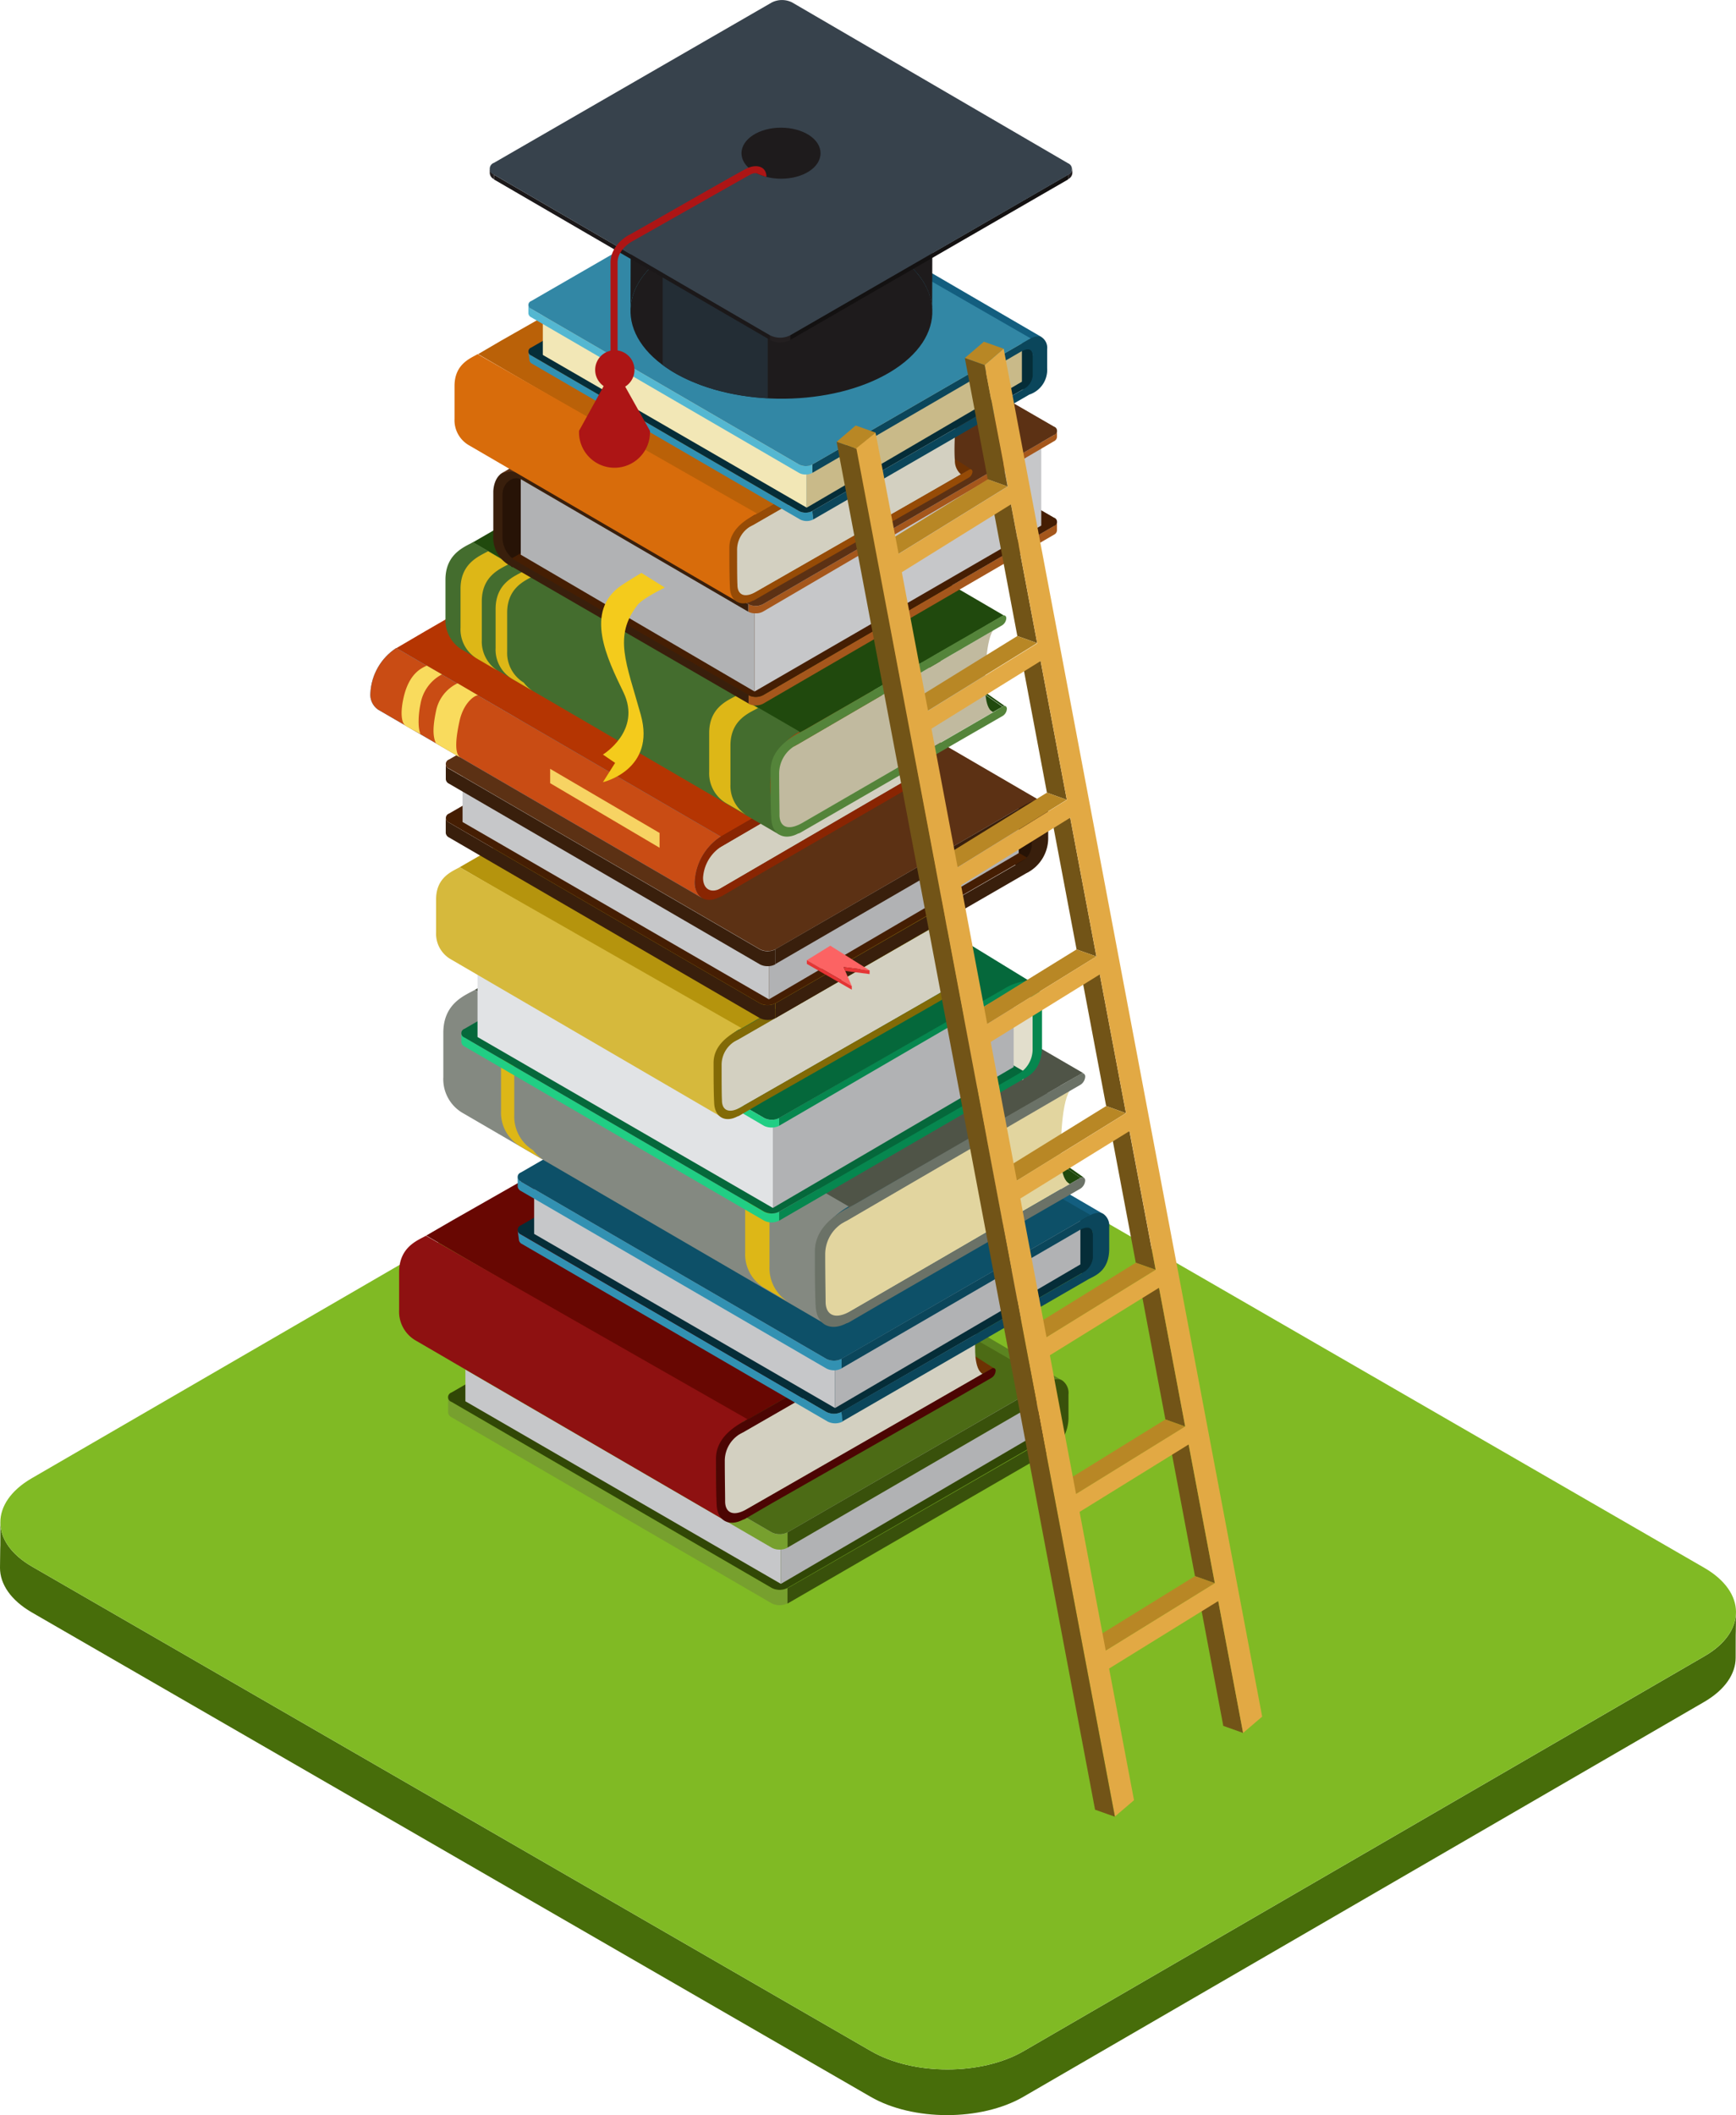 <svg xmlns="http://www.w3.org/2000/svg" height="100%" width="100%" xmlns:xlink="http://www.w3.org/1999/xlink" viewBox="0 0 300.43 365.94">
  <defs>
    <style>
      .cls-1 {
        fill: none;
      }

      .cls-2 {
        fill: #476d0a;
      }

      .cls-3 {
        fill: #80ba24;
      }

      .cls-4 {
        fill: #271306;
      }

      .cls-5 {
        fill: #5b8420;
      }

      .cls-6 {
        fill: #77a02e;
      }

      .cls-7 {
        fill: #314706;
      }

      .cls-8 {
        isolation: isolate;
      }

      .cls-9 {
        fill: #b1b2b4;
      }

      .cls-10 {
        fill: #c6c7c9;
      }

      .cls-11 {
        fill: #7b7c7d;
      }

      .cls-12 {
        fill: #39510b;
      }

      .cls-13 {
        fill: #4c6b15;
      }

      .cls-14 {
        fill: #6d3203;
      }

      .cls-15 {
        clip-path: url(#clip-path);
      }

      .cls-16 {
        fill: #d0d4d7;
      }

      .cls-17 {
        clip-path: url(#clip-path-2);
      }

      .cls-18 {
        fill: #686a6c;
      }

      .cls-19 {
        fill: #b3b6b9;
      }

      .cls-20 {
        fill: #a1a4a6;
      }

      .cls-21 {
        fill: #d3d0c1;
      }

      .cls-22 {
        clip-path: url(#clip-path-3);
      }

      .cls-23 {
        fill: #680702;
      }

      .cls-24 {
        fill: #8e1111;
      }

      .cls-25 {
        fill: #4c0503;
      }

      .cls-26 {
        fill: #052d38;
      }

      .cls-27 {
        fill: #135e7f;
      }

      .cls-28 {
        fill: #3291b2;
      }

      .cls-29 {
        fill: #0b465b;
      }

      .cls-30 {
        fill: #0d5068;
      }

      .cls-31 {
        clip-path: url(#clip-path-4);
      }

      .cls-32 {
        fill: #20490d;
      }

      .cls-33 {
        clip-path: url(#clip-path-5);
      }

      .cls-34 {
        clip-path: url(#clip-path-6);
      }

      .cls-35 {
        fill: #e2d59f;
      }

      .cls-36 {
        clip-path: url(#clip-path-7);
      }

      .cls-37 {
        fill: #4f5447;
      }

      .cls-38 {
        fill: #848981;
      }

      .cls-39 {
        fill: #6b7267;
      }

      .cls-40 {
        fill: #ddb717;
      }

      .cls-41 {
        fill: #e2decc;
      }

      .cls-42 {
        fill: #21ce84;
      }

      .cls-43 {
        fill: #05683b;
      }

      .cls-44 {
        fill: #e1e3e5;
      }

      .cls-45 {
        fill: #06874f;
      }

      .cls-46 {
        fill: #826a06;
      }

      .cls-47 {
        clip-path: url(#clip-path-8);
      }

      .cls-48 {
        clip-path: url(#clip-path-9);
      }

      .cls-49 {
        clip-path: url(#clip-path-10);
      }

      .cls-50 {
        fill: #b5940d;
      }

      .cls-51 {
        fill: #d6b93c;
      }

      .cls-52 {
        fill: #5c3114;
      }

      .cls-53 {
        fill: #391f0c;
      }

      .cls-54 {
        fill: #451e03;
      }

      .cls-55 {
        fill: #fc6363;
      }

      .cls-56 {
        fill: #e53535;
      }

      .cls-57 {
        clip-path: url(#clip-path-11);
      }

      .cls-58 {
        fill: #661a02;
      }

      .cls-59 {
        clip-path: url(#clip-path-12);
      }

      .cls-60 {
        clip-path: url(#clip-path-13);
      }

      .cls-61 {
        clip-path: url(#clip-path-14);
      }

      .cls-62 {
        clip-path: url(#clip-path-15);
      }

      .cls-63 {
        fill: #b53502;
      }

      .cls-64 {
        clip-path: url(#clip-path-16);
      }

      .cls-65 {
        fill: #3598db;
      }

      .cls-66 {
        fill: #c94c14;
      }

      .cls-67 {
        fill: #892502;
      }

      .cls-68 {
        fill: #f9db5d;
      }

      .cls-69 {
        fill: #f7d363;
      }

      .cls-70 {
        clip-path: url(#clip-path-18);
      }

      .cls-71 {
        clip-path: url(#clip-path-19);
      }

      .cls-72 {
        clip-path: url(#clip-path-20);
      }

      .cls-73 {
        fill: #c1ba9f;
      }

      .cls-74 {
        clip-path: url(#clip-path-21);
      }

      .cls-75 {
        fill: #446d2e;
      }

      .cls-76 {
        fill: #54843a;
      }

      .cls-77 {
        fill: #a5571c;
      }

      .cls-78 {
        fill: #f4cb1c;
      }

      .cls-79 {
        clip-path: url(#clip-path-22);
      }

      .cls-80 {
        clip-path: url(#clip-path-23);
      }

      .cls-81 {
        clip-path: url(#clip-path-24);
      }

      .cls-82 {
        fill: #ba6108;
      }

      .cls-83 {
        fill: #d86c0b;
      }

      .cls-84 {
        fill: #964b06;
      }

      .cls-85 {
        fill: #c9ba89;
      }

      .cls-86 {
        fill: #f2e7b6;
      }

      .cls-87 {
        fill: #54b7d1;
      }

      .cls-88 {
        fill: #3287a5;
      }

      .cls-89 {
        fill: #1e1b1c;
      }

      .cls-90 {
        clip-path: url(#clip-path-25);
      }

      .cls-91 {
        clip-path: url(#clip-path-26);
      }

      .cls-92 {
        fill: #232d35;
      }

      .cls-93 {
        clip-path: url(#clip-path-27);
      }

      .cls-94 {
        fill: #231f20;
      }

      .cls-95 {
        clip-path: url(#clip-path-28);
      }

      .cls-96 {
        fill: #1b1819;
      }

      .cls-97 {
        fill: #131111;
      }

      .cls-98 {
        clip-path: url(#clip-path-29);
      }

      .cls-99 {
        fill: #37424c;
      }

      .cls-100 {
        fill: #ad1515;
      }

      .cls-101 {
        fill: #725417;
      }

      .cls-102 {
        fill: #b88725;
      }

      .cls-103 {
        fill: #e2a944;
      }
    </style>
    <clipPath id="clip-path">
      <path class="cls-1" d="M163.35,241.58,99.58,207.52h0l63.77,34.06Z"/>
    </clipPath>
    <clipPath id="clip-path-2">
      <path class="cls-1" d="M105.4,197.16a2.17,2.17,0,0,1,2.19-.21l58.16,30.54a2.17,2.17,0,0,0-2.18.21C147,218.08,122,206.79,105.4,197.16Z"/>
    </clipPath>
    <clipPath id="clip-path-3">
      <path class="cls-1" d="M105.23,197.26l58.16,30.55h0l-58.16-30.54h0c18.34,10.66,39.63,19.78,58,30.44C144.86,217,123.57,207.92,105.23,197.26Z"/>
    </clipPath>
    <clipPath id="clip-path-4">
      <path class="cls-1" d="M122.78,158.26l64.78,45.47a.57.57,0,0,0-.57.06l-64.78-45.48A.55.55,0,0,1,122.78,158.26Z"/>
    </clipPath>
    <clipPath id="clip-path-5">
      <path class="cls-1" d="M177.25,209.41l-64.78-45.47h0l64.78,45.47Z"/>
    </clipPath>
    <clipPath id="clip-path-6">
      <path class="cls-1" d="M112.72,155.48a2.57,2.57,0,0,1,2.57-.25l64.78,37.65a2.55,2.55,0,0,0-2.57.25Z"/>
    </clipPath>
    <clipPath id="clip-path-7">
      <path class="cls-1" d="M112.52,155.6l64.78,37.65h0l-64.78-37.65h0l64.56,37.52Z"/>
    </clipPath>
    <clipPath id="clip-path-8">
      <path class="cls-1" d="M158.08,174.44l-55.9-29.85h0l55.9,29.86Z"/>
    </clipPath>
    <clipPath id="clip-path-9">
      <path class="cls-1" d="M107.29,135.51a1.9,1.9,0,0,1,1.91-.19l51,26.77a1.92,1.92,0,0,0-1.92.19C143.75,153.84,121.8,143.94,107.29,135.51Z"/>
    </clipPath>
    <clipPath id="clip-path-10">
      <path class="cls-1" d="M107.13,135.6l51,26.77h0l-51-26.78h0c16.08,9.34,34.75,17.33,50.83,26.68C141.88,152.93,123.21,144.94,107.13,135.6Z"/>
    </clipPath>
    <clipPath id="clip-path-11">
      <path class="cls-1" d="M104,100.69l56.15,32.63a.49.49,0,0,0-.49.05l-56.16-32.63A.47.47,0,0,1,104,100.69Z"/>
    </clipPath>
    <clipPath id="clip-path-12">
      <path class="cls-1" d="M151.24,138.24,95.09,105.61h0l56.15,32.62A0,0,0,0,0,151.24,138.24Z"/>
    </clipPath>
    <clipPath id="clip-path-13">
      <path class="cls-1" d="M95.31,98.28a2.17,2.17,0,0,1,2.22-.21l56.16,32.63a2.22,2.22,0,0,0-2.23.21Z"/>
    </clipPath>
    <clipPath id="clip-path-14">
      <path class="cls-1" d="M154.26,127.69,98.11,95.06a1.92,1.92,0,0,1,.35-.23l56.15,32.63A3.5,3.5,0,0,0,154.26,127.69Z"/>
    </clipPath>
    <clipPath id="clip-path-15">
      <path class="cls-1" d="M95.13,98.39,151.28,131h0L95.12,98.39h0l56,32.52Z"/>
    </clipPath>
    <clipPath id="clip-path-16">
      <path class="cls-1" d="M121.55,155.39,65.4,122.76a3.13,3.13,0,0,1-1.3-2.87,9.9,9.9,0,0,1,4.48-7.78l56.16,32.64a9.89,9.89,0,0,0-4.49,7.77A3.11,3.11,0,0,0,121.55,155.39Z"/>
    </clipPath>
    <clipPath id="clip-path-18">
      <path class="cls-1" d="M117.33,82.47,174,122.23a.48.48,0,0,0-.5,0L116.83,82.52A.51.51,0,0,1,117.33,82.47Z"/>
    </clipPath>
    <clipPath id="clip-path-19">
      <path class="cls-1" d="M165,127.19,108.32,87.44h0l56.63,39.75Z"/>
    </clipPath>
    <clipPath id="clip-path-20">
      <path class="cls-1" d="M108.54,80a2.21,2.21,0,0,1,2.24-.21l56.64,32.91a2.23,2.23,0,0,0-2.25.22Z"/>
    </clipPath>
    <clipPath id="clip-path-21">
      <path class="cls-1" d="M108.36,80.15,165,113.06h0L108.35,80.16h0L164.8,113Z"/>
    </clipPath>
    <clipPath id="clip-path-22">
      <path class="cls-1" d="M160.49,85.43,105.11,55.85h0l55.38,29.57Z"/>
    </clipPath>
    <clipPath id="clip-path-23">
      <path class="cls-1" d="M110.17,46.85a1.91,1.91,0,0,1,1.9-.18l50.51,26.52a1.89,1.89,0,0,0-1.9.19C146.3,65,124.55,55.21,110.17,46.85Z"/>
    </clipPath>
    <clipPath id="clip-path-24">
      <path class="cls-1" d="M110,46.94l50.5,26.53h0L110,47h0c15.92,9.26,34.42,17.18,50.35,26.43C144.44,64.12,125.94,56.2,110,46.94Z"/>
    </clipPath>
    <clipPath id="clip-path-25">
      <path class="cls-1" d="M109.11,53.78c0-3.76,2.43-7.52,7.28-10.43L116.45,21c-4.85,2.92-7.26,6.67-7.27,10.43C109.16,38.15,109.14,47.08,109.11,53.78Z"/>
    </clipPath>
    <clipPath id="clip-path-26">
      <path class="cls-1" d="M161.41,31.61c0-4-2.68-8-8-11C143,14.85,126.43,15,116.45,21l-.06,22.33c10-6,26.52-6.18,36.92-.38,5.36,3,8.05,7,8,11Z"/>
    </clipPath>
    <clipPath id="clip-path-27">
      <path class="cls-1" d="M84.76,29.2V30a1.25,1.25,0,0,0,.73,1v-.82A1.26,1.26,0,0,1,84.76,29.2Z"/>
    </clipPath>
    <clipPath id="clip-path-28">
      <path class="cls-1" d="M185.58,30v-.83a1.26,1.26,0,0,1-.74,1v.83A1.27,1.27,0,0,0,185.58,30Z"/>
    </clipPath>
    <clipPath id="clip-path-29">
      <path class="cls-1" d="M133.24,58v.83a3.92,3.92,0,0,0,3.53,0V58A3.86,3.86,0,0,1,133.24,58Z"/>
    </clipPath>
  </defs>
  <g id="Ebene_2" data-name="Ebene 2">
    <g id="stage5Graduate">
        <g id="stage5GraduationFloor">
          <path class="cls-2" d="M295,286.53,177.15,354.87c-7.28,4.23-19.1,4.23-26.41,0L5.58,271.06c-3.69-2.12-5.53-4.91-5.52-7.7,0,7.25,0,.65-.06,7.9,0,2.79,1.84,5.58,5.51,7.71l145.17,83.81c7.31,4.22,19.13,4.22,26.41,0l117.84-68.33c3.62-2.11,5.43-4.86,5.44-7.61,0-7.25,0-.65.06-7.9C300.42,281.68,298.61,284.44,295,286.53Z"/>
          <path class="cls-3" d="M294.92,271.24c7.32,4.22,7.35,11.06.07,15.29L177.15,354.87c-7.28,4.23-19.1,4.23-26.41,0L5.58,271.06c-7.32-4.21-7.37-11.07-.09-15.3l117.84-68.34c7.28-4.22,19.12-4.22,26.43,0Z"/>
        </g>
        <g id="book12" class="graduationItems">
          <polygon class="cls-4" points="123 205.47 123 217.67 181.33 251.39 182.46 244.88 181.33 239.19 123 205.47"/>
          <path class="cls-5" d="M123,205.39l58.31,33.92,1.8-.5a2.13,2.13,0,0,1,.74.05L125.93,205.1a2.47,2.47,0,0,0-2.34-.07Z"/>
          <path class="cls-6" d="M78.11,242.54l55.42,32.19a2.78,2.78,0,0,0,1.37.33,2.86,2.86,0,0,0,1.39-.33h0v2.66a3.05,3.05,0,0,1-2.76,0l-55.41-32.2a1,1,0,0,1-.57-.8v-2.65A1,1,0,0,0,78.11,242.54Z"/>
          <path class="cls-7" d="M78.12,240.93a.85.85,0,0,0,0,1.61l55.42,32.19a3,3,0,0,0,2.76,0l44.89-25.91L123,215Z"/>
          <g class="cls-8">
            <polygon class="cls-9" points="135.14 264.75 135.14 274.03 179.66 247.98 179.66 238.7 135.14 264.75"/>
            <polygon class="cls-10" points="80.54 234.1 80.54 242.44 135.14 274.03 135.14 264.75 80.54 234.1"/>
            <polygon class="cls-11" points="135.59 264.31 178.37 239.09 134.35 213.93 90.28 239.23 135.59 264.31"/>
          </g>
          <path class="cls-12" d="M183.85,238.85c-1.13-.69-2.73.36-2.76.38l-44.81,25.88v2.65l43.22-25.09c.28-.16,2.43-1.35,2.43,1v3.21a3.54,3.54,0,0,1-1.52,2.48l-44.13,25.42v2.66L181,251.56a7,7,0,0,0,3.91-6.42v-3.86A2.66,2.66,0,0,0,183.85,238.85Z"/>
          <path class="cls-6" d="M78.11,232.9l55.42,32.21h0v0a3.05,3.05,0,0,0,2.76,0v2.66a2.82,2.82,0,0,1-1.38.33,2.74,2.74,0,0,1-1.36-.33h0l-55.41-32.2a1,1,0,0,1-.57-.8v-2.65A1,1,0,0,0,78.11,232.9Z"/>
          <path class="cls-13" d="M78.12,231.3c-.77.45-.77,1.17,0,1.6l55.41,32.21a3.05,3.05,0,0,0,2.76,0L181.46,239,123,205.39Z"/>
        </g>
        <g id="book11" class="graduationItems">
          <g class="cls-8">
            <path class="cls-14" d="M114,199.53a.47.47,0,0,0-.49,0l-1.6.93L170,237.71l1.61-.92a.49.49,0,0,1,.49,0Z"/>
            <g class="cls-8">
              <g class="cls-15">
                <g class="cls-8">
                  <path class="cls-16" d="M163.35,241.58,99.58,207.52h0l63.77,34.06Z"/>
                </g>
              </g>
            </g>
            <g class="cls-8">
              <g class="cls-17">
                <g class="cls-8">
                  <path class="cls-16" d="M163.57,227.7,105.4,197.16a2.17,2.17,0,0,1,2.19-.21l58.16,30.54a2.17,2.17,0,0,0-2.18.21Z"/>
                </g>
              </g>
            </g>
            <path class="cls-18" d="M163.59,241.45h0l-.23.12h0Z"/>
            <polygon class="cls-18" points="163.57 241.46 163.35 241.58 163.34 241.58 163.57 241.46"/>
            <polygon class="cls-19" points="163.56 227.7 105.4 197.16 114.84 191.88 170.05 223.96 163.56 227.7"/>
            <path class="cls-20" d="M169.11,222.92l-2.5,1.44-.29.17a3.26,3.26,0,0,1,.34-.22l2.1-1.22A3.7,3.7,0,0,1,169.11,222.92Z"/>
            <path class="cls-21" d="M168.82,234.89c-.19-1.86-.07-9,1.23-10.93l-6.48,3.74c-.07,0-35.46,20.36-35.52,20.38-6,1.45-2.91,10-2.9,11.88s1.26,2.65,2.85,1.88c.08,0,35.5-20.35,35.59-20.39l6.45-3.74C169.29,237.23,169,236.24,168.82,234.89Z"/>
            <g class="cls-8">
              <g class="cls-22">
                <g class="cls-8">
                  <polygon class="cls-16" points="163.38 227.81 105.22 197.27 105.23 197.26 163.39 227.81 163.38 227.81 163.38 227.81"/>
                </g>
              </g>
            </g>
            <path class="cls-18" d="M163.38,227.81h0l.18-.11Z"/>
            <polygon class="cls-19" points="163.39 227.81 105.23 197.26 105.4 197.16 163.56 227.7 163.39 227.81"/>
            <path class="cls-23" d="M118.53,190.26a4.53,4.53,0,0,0-4,.25L78.42,211.07l-4.66,2.7L129,245.85l4.66-2.7,33.14-18.79-.08,0,2.42-1.4,2.51-1.45a.5.5,0,0,1,.49-.05Z"/>
            <g class="cls-8">
              <path class="cls-24" d="M125.6,263.14,72.07,232a5.77,5.77,0,0,1-3-5.33c0-4.85,0-3.85,0-6.54,0-4.41,3.24-5.53,4.65-6.33l55.63,31.74c-1.09.63-4.26,2.49-5.06,5.74s0,7.5,0,9.06a3.08,3.08,0,0,0,1.28,2.83Z"/>
            </g>
            <path class="cls-25" d="M171.62,221.47c.38-.22.69,0,.69.39a1.55,1.55,0,0,1-.68,1.19l-1.58.91-41.21,23.72-.18.11a5.42,5.42,0,0,0-3.23,5.05c0,2.81.06,5.6.06,6.92,0,1.85,1.29,2.81,3.86,1.28L170,237.71l1.61-.92a.42.42,0,0,1,.69.39,1.53,1.53,0,0,1-.69,1.19l-5.79,3.34-32.2,18.35L129,262.75a2,2,0,0,1-.45.19c-2.35,1.22-4.37.21-4.52-2.51-.12-2.27-.12-5.45-.12-8.08,0-4.2,4.39-6.15,5.8-7l-1.41.86Z"/>
          </g>
        </g>
        <g id="book10" class="graduationItems">
          <polygon class="cls-26" points="132.93 178.22 132.93 189.86 188.77 221.14 189.64 215.81 188.56 210.38 132.93 178.22"/>
          <path class="cls-27" d="M132.93,178.14l55.61,32.35,1.72-.48a2.23,2.23,0,0,1,.71.05l-55.24-32.2a2.41,2.41,0,0,0-2.24-.06Z"/>
          <path class="cls-28" d="M90.13,213.57,143,244.28a3,3,0,0,0,2.64,0h0l.21,1.66a2.9,2.9,0,0,1-2.63,0L90.34,215.23a.92.92,0,0,1-.54-.76l-.21-1.66A.93.93,0,0,0,90.13,213.57Z"/>
          <path class="cls-26" d="M90.14,212a.81.81,0,0,0,0,1.53L143,244.28a2.92,2.92,0,0,0,2.64,0l42.81-24.72L133,187.32Z"/>
          <g class="cls-8">
            <polygon class="cls-9" points="144.51 234.75 144.51 243.61 186.97 218.76 186.97 209.91 144.51 234.75"/>
            <polygon class="cls-10" points="92.44 205.53 92.44 213.48 144.51 243.61 144.51 234.75 92.44 205.53"/>
            <polygon class="cls-11" points="144.94 234.33 185.74 210.28 143.76 186.29 101.73 210.41 144.94 234.33"/>
          </g>
          <path class="cls-29" d="M191,210.06c-1.07-.67-2.6.33-2.63.36L145.6,235.1v1.66l41.22-23.93c.26-.16,2.31-1.29,2.31.91v3.93A3.36,3.36,0,0,1,187.7,220l-42.09,24.25.2,1.66,42.63-24.63c1.32-.66,3.52-1.57,3.52-5.26v-3.68A2.51,2.51,0,0,0,191,210.06Z"/>
          <path class="cls-28" d="M90.13,204.39,143,235.1h0v0a2.92,2.92,0,0,0,2.64,0v1.66a2.67,2.67,0,0,1-1.31.32,2.76,2.76,0,0,1-1.31-.31h0L90.14,206.05a1,1,0,0,1-.55-.76v-1.66A.93.93,0,0,0,90.13,204.39Z"/>
          <path class="cls-30" d="M90.13,202.86a.81.81,0,0,0,0,1.53L143,235.1a2.9,2.9,0,0,0,2.63,0l43.09-24.89-55.75-32.07Z"/>
        </g>
        <g id="book9" class="graduationItems">
          <g class="cls-8">
            <g class="cls-8">
              <g class="cls-31">
                <g class="cls-8">
                  <path class="cls-32" d="M187,203.79l-64.78-45.48a.55.55,0,0,1,.57-.05l64.78,45.47a.57.57,0,0,0-.57.06Z"/>
                </g>
              </g>
            </g>
            <polygon class="cls-32" points="185.11 204.87 120.33 159.4 122.21 158.31 186.99 203.79 185.11 204.87"/>
            <g class="cls-8">
              <g class="cls-33">
                <g class="cls-8">
                  <path class="cls-16" d="M177.25,209.41l-64.78-45.47h0l64.78,45.47Z"/>
                </g>
              </g>
            </g>
            <g class="cls-8">
              <g class="cls-34">
                <g class="cls-8">
                  <path class="cls-16" d="M177.5,193.13l-64.78-37.65a2.57,2.57,0,0,1,2.57-.25l64.78,37.65a2.55,2.55,0,0,0-2.57.25Z"/>
                </g>
              </g>
            </g>
            <path class="cls-18" d="M177.53,209.25h0l-.27.15h0Z"/>
            <path class="cls-18" d="M177.51,209.26l-.26.15h0Z"/>
            <polygon class="cls-19" points="177.5 193.13 112.72 155.48 120.33 151.09 185.11 188.74 177.5 193.13"/>
            <path class="cls-20" d="M184,187.51l-2.93,1.7-.35.19.41-.26,2.46-1.42A3.19,3.19,0,0,1,184,187.51Z"/>
            <path class="cls-35" d="M183.68,201.56c-.23-2.18-.09-10.59,1.43-12.82l-7.61,4.39c-.07,0-31.55,18.38-31.63,18.4-7,1.7-3.4,11.73-3.4,13.94s1.49,3.11,3.35,2.2c.09,0,31.61-18.36,31.71-18.42l7.58-4.38C184.22,204.31,183.84,203.15,183.68,201.56Z"/>
            <g class="cls-8">
              <g class="cls-36">
                <g class="cls-8">
                  <path class="cls-16" d="M177.29,193.26l-64.78-37.65h0l64.78,37.65Z"/>
                </g>
              </g>
            </g>
            <path class="cls-18" d="M177.29,193.26h0l.2-.12Z"/>
            <polygon class="cls-19" points="177.3 193.25 112.52 155.6 112.72 155.48 177.5 193.13 177.3 193.25"/>
            <path class="cls-37" d="M124.66,149.19a5.3,5.3,0,0,0-4.68.29L87.65,168.1l-5.48,3.16L147,208.91l5.47-3.16,28.84-16.54-.09-.06,2.84-1.64,3-1.7a.55.55,0,0,1,.57-.05Z"/>
            <g class="cls-8">
              <path class="cls-38" d="M143,229.19,80.19,192.63a6.77,6.77,0,0,1-3.47-6.25c0-5.7,0-4.53,0-7.68,0-5.18,3.81-6.49,5.45-7.44l64.7,37.47c-1.27.74-4.42,2.71-5.36,6.51s0,8.81,0,10.64a3.57,3.57,0,0,0,1.5,3.31Z"/>
            </g>
            <path class="cls-39" d="M187,185.81c.44-.25.81,0,.81.46a1.82,1.82,0,0,1-.81,1.4l-1.85,1.07L146.8,211.06l-.2.12a6.39,6.39,0,0,0-3.79,5.93c0,3.3.06,6.58.07,8.11,0,2.18,1.51,3.31,4.52,1.51l37.71-21.86,1.88-1.08c.44-.26.81,0,.81.46a1.8,1.8,0,0,1-.81,1.39l-6.79,3.92-27.74,16L147,228.74a2.31,2.31,0,0,1-.53.22c-2.76,1.44-5.13.25-5.31-2.94-.14-2.66-.14-6.39-.14-9.48,0-4.93,5.15-7.21,6.8-8.17l-1.65,1Z"/>
          </g>
          <path class="cls-40" d="M133.17,219.16c0-5.7,0-4.53,0-7.69,0-5.16,3.81-6.48,5.46-7.43l-4.22-2.49c-1.65.95-5.45,2.26-5.45,7.43,0,3.17,0,2,0,7.69a6.74,6.74,0,0,0,3.47,6.24l3.8,2.22A6.84,6.84,0,0,1,133.17,219.16Z"/>
          <path class="cls-40" d="M92.25,199A6.83,6.83,0,0,1,89,192.89c0-5.7,0-4.52,0-7.68,0-4.7,3.12-6.2,4.93-7.16l-1.77-1c-1.65,1-5.45,2.26-5.45,7.43,0,3.16,0,2,0,7.68a6.75,6.75,0,0,0,3.47,6.25l3.8,2.22A6.85,6.85,0,0,1,92.25,199Z"/>
        </g>
        <g id="book8" class="graduationItems">
          <polygon class="cls-41" points="122.39 137.61 122.39 149.03 176.99 186.85 179.35 183.92 179.35 172.51 176.99 169.17 122.39 137.61"/>
          <path class="cls-42" d="M80.38,179.51l51.86,30.14a2.73,2.73,0,0,0,1.29.31,2.67,2.67,0,0,0,1.29-.31h0v1.54a2.86,2.86,0,0,1-2.58,0L80.38,181.05a.94.94,0,0,1-.54-.75v-1.54A.92.92,0,0,0,80.38,179.51Z"/>
          <path class="cls-43" d="M80.38,178a.79.79,0,0,0,0,1.5l51.86,30.14a2.86,2.86,0,0,0,2.58,0l42.51-24.2-54.93-31.7Z"/>
          <g class="cls-8">
            <polygon class="cls-9" points="133.75 193.09 133.75 208.99 175.42 184.61 175.42 168.71 133.75 193.09"/>
            <polygon class="cls-44" points="82.64 164.41 82.64 179.42 133.75 208.99 133.75 193.09 82.64 164.41"/>
            <polygon class="cls-11" points="134.17 192.68 174.22 169.07 133.01 145.53 91.76 169.21 134.17 192.68"/>
          </g>
          <path class="cls-45" d="M178.38,169.89c-1.46-.58-4.13.76-4.16.79l-39.4,22.75,0,1.35,40.45-23.52c1.46-.86,3.43.51,3.43,2.66v7.77a4.9,4.9,0,0,1-2.55,4.16l-41.31,23.8v1.54l42.23-24.48c1.3-.65,3.26-2,3.26-5.62v-7.72S180.32,170.66,178.38,169.89Z"/>
          <path class="cls-42" d="M80.38,163.29l51.86,30.14h0v0a2.8,2.8,0,0,0,2.58,0l0,1.37a3.11,3.11,0,0,1-2.58,0h0L80.38,164.4a.94.94,0,0,1-.54-.75v-1.11A.92.92,0,0,0,80.38,163.29Z"/>
          <path class="cls-43" d="M125.13,137.26a2.31,2.31,0,0,0-2.19-.06l-.55.33h0l-42,24.26a.79.79,0,0,0,0,1.5l51.87,30.14a2.86,2.86,0,0,0,2.58,0L173.9,171a8.83,8.83,0,0,1,3.32-1.2,6.19,6.19,0,0,1,2.06.62Z"/>
        </g>
        <g id="book7" class="graduationItems">
          <g class="cls-8">
            <path class="cls-46" d="M114.8,137.58a.45.45,0,0,0-.43,0l-1.4.81,51,32.62,1.41-.81a.43.43,0,0,1,.42,0Z"/>
            <g class="cls-8">
              <g class="cls-47">
                <g class="cls-8">
                  <path class="cls-16" d="M158.08,174.44l-55.9-29.85h0l55.9,29.86Z"/>
                </g>
              </g>
            </g>
            <g class="cls-8">
              <g class="cls-48">
                <g class="cls-8">
                  <path class="cls-16" d="M158.27,162.28l-51-26.77a1.9,1.9,0,0,1,1.91-.19l51,26.77a1.92,1.92,0,0,0-1.92.19Z"/>
                </g>
              </g>
            </g>
            <path class="cls-18" d="M158.29,174.33h0l-.2.11h0Z"/>
            <polygon class="cls-18" points="158.28 174.33 158.08 174.44 158.07 174.44 158.28 174.33"/>
            <polygon class="cls-19" points="158.27 162.28 107.29 135.51 115.56 130.88 163.96 159 158.27 162.28"/>
            <path class="cls-20" d="M163.13,158.09l-2.19,1.26-.26.15a3.28,3.28,0,0,1,.31-.2l1.83-1.06Z"/>
            <path class="cls-21" d="M162.88,168.58c-.17-1.63-.06-7.91,1.08-9.58l-5.69,3.28c-.05,0-31.07,17.84-31.13,17.86-5.25,1.27-2.55,8.76-2.55,10.42s1.11,2.32,2.5,1.64c.08,0,31.12-17.83,31.2-17.87l5.66-3.28A3.14,3.14,0,0,1,162.88,168.58Z"/>
            <g class="cls-8">
              <g class="cls-49">
                <g class="cls-8">
                  <polygon class="cls-16" points="158.11 162.38 107.13 135.6 107.13 135.59 158.12 162.37 158.11 162.38 158.11 162.38"/>
                </g>
              </g>
            </g>
            <path class="cls-18" d="M158.11,162.38h0l.15-.09Z"/>
            <polygon class="cls-19" points="158.12 162.37 107.13 135.59 107.29 135.51 158.27 162.28 158.12 162.37"/>
            <path class="cls-50" d="M118.79,129.46a3.94,3.94,0,0,0-3.49.22l-31.66,18-4.09,2.36,48.39,28.12,4.09-2.36,29.05-16.47-.07,0,2.12-1.22,2.2-1.28a.42.42,0,0,1,.43,0Z"/>
            <g class="cls-8">
              <path class="cls-51" d="M125,193.34,78.07,166a5.08,5.08,0,0,1-2.6-4.67c0-4.25,0-3.38,0-5.74,0-3.86,2.85-4.84,4.08-5.55l48.76,27.83c-1,.55-3.73,2.18-4.43,5s0,6.58,0,7.94a2.7,2.7,0,0,0,1.12,2.48Z"/>
            </g>
            <path class="cls-46" d="M165.33,156.81c.33-.18.61,0,.61.35a1.33,1.33,0,0,1-.6,1L164,159l-36.13,20.79-.16.09a4.77,4.77,0,0,0-2.83,4.43c0,2.47,0,4.92.06,6.07,0,1.62,1.12,2.46,3.38,1.12L164,171.05l1.41-.81c.33-.19.6,0,.6.35a1.33,1.33,0,0,1-.6,1l-5.08,2.93-28.23,16.08L128,193a1.75,1.75,0,0,1-.4.17c-2.06,1.07-3.83.18-4-2.21-.11-2-.11-4.77-.11-7.08,0-3.68,3.85-5.39,5.08-6.1l-1.23.76Z"/>
          </g>
        </g>
        <g id="book6" class="graduationItems">
          <polygon class="cls-4" points="121.28 106.33 121.28 118.17 177.92 150.91 179.01 144.59 177.92 139.07 121.28 106.33"/>
          <path class="cls-52" d="M121.28,106.24l56.62,32.94,1.75-.49a2.3,2.3,0,0,1,.72.05L124.13,106a2.46,2.46,0,0,0-2.28-.07Z"/>
          <path class="cls-53" d="M77.7,142.31l53.8,31.27a2.79,2.79,0,0,0,1.34.32,2.77,2.77,0,0,0,1.34-.32h0v2.57a3,3,0,0,1-2.68,0l-53.8-31.26a1,1,0,0,1-.56-.77v-2.58A.93.93,0,0,0,77.7,142.31Z"/>
          <path class="cls-54" d="M77.71,140.76a.82.82,0,0,0,0,1.55l53.8,31.27a3,3,0,0,0,2.68,0l43.59-25.17-56.48-32.82Z"/>
          <g class="cls-8">
            <polygon class="cls-9" points="133.07 163.88 133.07 172.9 176.3 147.6 176.3 138.59 133.07 163.88"/>
            <polygon class="cls-10" points="80.05 134.13 80.05 142.22 133.07 172.9 133.07 163.88 80.05 134.13"/>
            <polygon class="cls-11" points="133.51 163.45 175.05 138.97 132.3 114.54 89.51 139.1 133.51 163.45"/>
          </g>
          <path class="cls-53" d="M180.36,138.73c-1.09-.67-2.64.35-2.68.37l-43.5,25.13v2.57l42-24.36c.27-.15,2.36-1.3,2.36.93v3.12a3.42,3.42,0,0,1-1.48,2.4l-42.85,24.69v2.57l43.4-25.07a6.77,6.77,0,0,0,3.79-6.24v-3.75A2.57,2.57,0,0,0,180.36,138.73Z"/>
          <path class="cls-53" d="M77.7,133l53.8,31.27h0a3,3,0,0,0,2.68,0v2.57a2.68,2.68,0,0,1-1.34.32,2.75,2.75,0,0,1-1.33-.31h0l-53.8-31.26a.94.94,0,0,1-.56-.77v-2.58A.93.93,0,0,0,77.7,133Z"/>
          <path class="cls-52" d="M77.7,131.41a.82.82,0,0,0,0,1.55l53.81,31.27a3,3,0,0,0,2.68,0L178,138.9l-56.75-32.66Z"/>
          <g>
            <polygon class="cls-55" points="143.69 163.62 139.63 166.13 147.41 170.6 145.99 167.32 150.49 167.89 143.69 163.62"/>
            <g>
              <polygon class="cls-56" points="139.63 166.13 139.63 166.77 147.41 171.23 147.41 170.6 139.63 166.13"/>
              <polygon class="cls-56" points="150.49 168.53 150.49 167.89 145.99 167.32 146.28 167.99 150.49 168.53"/>
            </g>
          </g>
        </g>
        <g id="book5" class="graduationItems">
          <g class="cls-8">
            <g class="cls-57">
              <path class="cls-58" d="M159.69,133.37l-56.16-32.63a.47.47,0,0,1,.5,0l56.15,32.63a.49.49,0,0,0-.49.05Z"/>
            </g>
          </g>
          <polygon class="cls-58" points="158.05 134.31 101.9 101.68 103.53 100.74 159.69 133.37 158.05 134.31"/>
          <g class="cls-8">
            <g class="cls-59">
              <g class="cls-8">
                <path class="cls-16" d="M151.24,138.24,95.09,105.61h0l56.15,32.62a0,0,0,0,0,0,0Z"/>
              </g>
            </g>
          </g>
          <g class="cls-8">
            <g class="cls-60">
              <g class="cls-8">
                <path class="cls-16" d="M151.46,130.91,95.31,98.28a2.17,2.17,0,0,1,2.22-.21l56.16,32.63a2.22,2.22,0,0,0-2.23.21Z"/>
              </g>
            </g>
          </g>
          <path class="cls-18" d="M151.48,138.1h0l-.23.13h0A1.49,1.49,0,0,0,151.48,138.1Z"/>
          <polygon class="cls-18" points="151.47 138.11 151.24 138.24 151.24 138.24 151.47 138.11"/>
          <polygon class="cls-19" points="151.46 130.91 95.31 98.28 101.91 94.47 158.06 127.11 151.46 130.91"/>
          <path class="cls-20" d="M157.1,126.05l-2.54,1.47-.3.17a3.5,3.5,0,0,1,.35-.23l2.14-1.23A2.34,2.34,0,0,1,157.1,126.05Z"/>
          <g class="cls-8">
            <g class="cls-61">
              <path class="cls-16" d="M155.66,126.81,99.89,94.19c.11-.08-1.55.7-1.43.64l56.15,32.63a3.5,3.5,0,0,0-.35.23Z"/>
            </g>
          </g>
          <path class="cls-21" d="M156.81,131.44a9.13,9.13,0,0,1,1.25-4.33l-6.6,3.8-27.42,16a6.93,6.93,0,0,0-2.94,5.3c0,1.89,1.28,2.7,2.9,1.91l27.48-16,6.57-3.79A3.28,3.28,0,0,1,156.81,131.44Z"/>
          <g class="cls-8">
            <g class="cls-62">
              <g class="cls-8">
                <polygon class="cls-16" points="151.28 131.03 95.12 98.39 95.13 98.39 151.28 131.02 151.28 131.03 151.28 131.03"/>
              </g>
            </g>
          </g>
          <path class="cls-18" d="M151.28,131h0l.18-.11Z"/>
          <polygon class="cls-19" points="151.28 131.02 95.13 98.39 95.31 98.28 151.46 130.91 151.28 131.02"/>
          <path class="cls-63" d="M104.76,92.31a1.88,1.88,0,0,0-2.08.1L73.57,109.22,68.83,112l-.25.15,56.16,32.64.24-.16,4.74-2.74,29.94-17.28a.48.48,0,0,1,.5,0Z"/>
          <g class="cls-8">
            <g class="cls-64">
              <g class="cls-8">
                <path class="cls-65" d="M121.55,155.39,65.4,122.76a3.13,3.13,0,0,1-1.3-2.87,9.9,9.9,0,0,1,4.48-7.78l56.16,32.64a9.89,9.89,0,0,0-4.49,7.77,3.11,3.11,0,0,0,1.3,2.87Z"/>
              </g>
            </g>
          </g>
          <g class="cls-8">
            <g class="cls-64">
              <g class="cls-8">
                <path class="cls-66" d="M121.55,155.39,65.4,122.76a3.13,3.13,0,0,1-1.3-2.87,9.9,9.9,0,0,1,4.48-7.78l56.16,32.64a9.89,9.89,0,0,0-4.49,7.77,3.11,3.11,0,0,0,1.3,2.87Z"/>
              </g>
            </g>
          </g>
          <path class="cls-67" d="M159.66,124.57c.38-.22.7,0,.7.4a1.54,1.54,0,0,1-.7,1.21l-1.6.93-33.21,19.35-.18.11a6.93,6.93,0,0,0-3,5.3c0,1.89,1.28,2.7,2.9,1.91l33.43-19.47,1.64-.94c.38-.22.7,0,.7.4a1.53,1.53,0,0,1-.7,1.2l-5.89,3.41-24.05,13.88L125,155a1.8,1.8,0,0,1-.46.19c-2.39,1.25-4.29.11-4.3-2.67a9.89,9.89,0,0,1,4.49-7.77l.24-.16Z"/>
          <path class="cls-68" d="M69.89,120.5c-.55,2.28-.58,4.48.33,5.11L72.78,127c-.51-1-.38-3.51,0-5.25a7.13,7.13,0,0,1,3.7-5.07l-2.62-1.51C72.94,115.59,70.86,116.48,69.89,120.5Z"/>
          <path class="cls-68" d="M75.45,123.07c-.51,2.42-.62,4.26,0,5.55l4.21,2.45c-1-.69-.83-3.14-.14-6.3s2.57-4.45,3.19-4.48l-3.52-2.07A6.76,6.76,0,0,0,75.45,123.07Z"/>
          <polygon class="cls-69" points="114.14 144.11 95.21 133.02 95.21 135.5 114.14 146.67 114.14 144.11"/>
        </g>
        <g id="book4" class="graduationItems">
          <g class="cls-8">
            <g class="cls-8">
              <g class="cls-70">
                <g class="cls-8">
                  <path class="cls-32" d="M173.47,122.27,116.83,82.52a.51.51,0,0,1,.5,0L174,122.23a.48.48,0,0,0-.5,0Z"/>
                </g>
              </g>
            </g>
            <polygon class="cls-32" points="171.82 123.22 115.19 83.47 116.83 82.52 173.47 122.27 171.82 123.22"/>
            <g class="cls-8">
              <g class="cls-71">
                <g class="cls-8">
                  <path class="cls-16" d="M165,127.19,108.32,87.44h0l56.63,39.75Z"/>
                </g>
              </g>
            </g>
            <g class="cls-8">
              <g class="cls-72">
                <g class="cls-8">
                  <path class="cls-16" d="M165.17,113,108.54,80a2.21,2.21,0,0,1,2.24-.21l56.64,32.91a2.23,2.23,0,0,0-2.25.22Z"/>
                </g>
              </g>
            </g>
            <path class="cls-18" d="M165.19,127.05h0l-.24.13h0Z"/>
            <polygon class="cls-18" points="165.18 127.06 164.95 127.19 164.94 127.19 165.18 127.06"/>
            <polygon class="cls-19" points="165.17 112.95 108.54 80.04 115.19 76.2 171.83 109.11 165.17 112.95"/>
            <path class="cls-20" d="M170.86,108.05l-2.56,1.48-.3.17.35-.23,2.15-1.25A2.84,2.84,0,0,1,170.86,108.05Z"/>
            <path class="cls-73" d="M170.57,120.33c-.2-1.91-.07-9.26,1.26-11.22L165.17,113c-.06,0-27.58,16.06-27.65,16.08-6.13,1.49-3,10.25-3,12.19s1.29,2.72,2.92,1.92c.09,0,27.64-16.05,27.72-16.1l6.63-3.83C171.05,122.73,170.71,121.72,170.57,120.33Z"/>
            <g class="cls-8">
              <g class="cls-74">
                <g class="cls-8">
                  <path class="cls-16" d="M165,113.07,108.35,80.16h0L165,113.06Z"/>
                </g>
              </g>
            </g>
            <path class="cls-18" d="M165,113.07h0l.18-.1Z"/>
            <polygon class="cls-19" points="164.99 113.06 108.36 80.15 108.54 80.04 165.17 112.95 164.99 113.06"/>
            <path class="cls-32" d="M119,74.54a4.63,4.63,0,0,0-4.08.26L86.61,91.08l-4.78,2.76,56.63,32.91,4.79-2.76,25.21-14.46-.08,0,2.48-1.43,2.58-1.49a.49.49,0,0,1,.5,0Z"/>
            <g class="cls-8">
              <path class="cls-75" d="M135,144.48l-54.91-32a5.94,5.94,0,0,1-3-5.46c0-5,0-4,0-6.72,0-4.52,3.33-5.67,4.77-6.5L138.4,126.6a9.38,9.38,0,0,0-4.69,5.69c-.85,3.45,0,7.7,0,9.3a3.13,3.13,0,0,0,1.31,2.89Z"/>
            </g>
            <path class="cls-76" d="M173.44,106.56c.39-.22.71,0,.71.4a1.57,1.57,0,0,1-.71,1.22l-1.61.93-33.5,19.52-.18.11a5.57,5.57,0,0,0-3.31,5.18c0,2.89.06,5.75.06,7.1,0,1.9,1.32,2.88,4,1.32l33-19.12,1.65-1c.38-.22.7,0,.7.41a1.57,1.57,0,0,1-.7,1.22l-5.94,3.42-24.25,14-4.79,2.76a1.5,1.5,0,0,1-.46.19c-2.41,1.26-4.48.22-4.63-2.57-.13-2.32-.13-5.59-.13-8.29,0-4.31,4.5-6.3,5.94-7.14l-1.44.88Z"/>
          </g>
          <path class="cls-40" d="M83.38,110.76c0-5,0-4,0-6.72,0-4.52,3.33-5.67,4.77-6.5l-3.68-2.17c-1.44.83-4.77,2-4.77,6.49,0,2.77,0,1.74,0,6.72a5.89,5.89,0,0,0,3,5.46L86.06,116A6,6,0,0,1,83.38,110.76Z"/>
          <path class="cls-40" d="M126.41,135.71c0-5,0-4,0-6.72,0-4.51,3.33-5.66,4.77-6.49l-3.68-2.18c-1.44.83-4.77,2-4.77,6.5,0,2.76,0,1.74,0,6.71a6,6,0,0,0,3,5.47l3.32,1.93A6,6,0,0,1,126.41,135.71Z"/>
          <path class="cls-40" d="M90.64,118.1a6,6,0,0,1-2.87-5.35c0-5,0-4,0-6.72,0-4.1,2.73-5.42,4.32-6.25l-1.55-.92c-1.45.83-4.77,2-4.77,6.5,0,2.76,0,1.74,0,6.72a5.9,5.9,0,0,0,3,5.46l3.33,1.94A6.06,6.06,0,0,1,90.64,118.1Z"/>
        </g>
        <g id="book3" class="graduationItems">
          <polygon class="cls-4" points="141.62 50.33 141.62 61.42 88.6 98.14 86.31 95.3 86.31 84.22 88.6 80.97 141.62 50.33"/>
          <path class="cls-77" d="M182.4,91l-50.35,29.27a2.61,2.61,0,0,1-1.26.3,2.54,2.54,0,0,1-1.25-.3h0v1.49a2.78,2.78,0,0,0,2.51,0L182.4,92.51a.89.89,0,0,0,.52-.73V90.29A.87.87,0,0,1,182.4,91Z"/>
          <path class="cls-54" d="M182.4,89.56a.76.76,0,0,1,0,1.45l-50.35,29.27a2.78,2.78,0,0,1-2.51,0L88.26,96.78,141.6,66Z"/>
          <g class="cls-8">
            <polygon class="cls-9" points="130.58 104.2 130.58 119.64 90.12 95.97 90.12 80.53 130.58 104.2"/>
            <polygon class="cls-10" points="180.2 76.35 180.2 90.93 130.58 119.64 130.58 104.2 180.2 76.35"/>
            <polygon class="cls-11" points="130.17 103.8 91.29 80.88 131.3 58.02 171.35 81.01 130.17 103.8"/>
          </g>
          <path class="cls-53" d="M87.25,81.67c1.41-.56,4,.75,4,.77l38.25,22.09,0,1.31L90.29,83c-1.42-.84-3.33.49-3.33,2.58v7.54a4.76,4.76,0,0,0,2.47,4l40.11,23.11v1.49L88.54,98a5.52,5.52,0,0,1-3.17-5.46v-7.5S85.37,82.42,87.25,81.67Z"/>
          <path class="cls-77" d="M182.4,75.26l-50.35,29.27h0v0a2.71,2.71,0,0,1-2.51,0l0,1.33a2.46,2.46,0,0,0,1.26.25,2.4,2.4,0,0,0,1.24-.29h0L182.4,76.34a.89.89,0,0,0,.52-.72V74.54A.87.87,0,0,1,182.4,75.26Z"/>
          <path class="cls-52" d="M139,50a2.24,2.24,0,0,1,2.13-.06l.53.32h0L182.4,73.81a.76.76,0,0,1,0,1.45l-50.36,29.27a2.78,2.78,0,0,1-2.51,0L91.59,82.73a8.65,8.65,0,0,0-3.22-1.17,6,6,0,0,0-2,.61Z"/>
          <path class="cls-78" d="M111,99.12l4.06,2.54s-3.8,1.82-4.72,3c-4.23,5.44-1.95,10,.55,19,2.67,9.55-6.55,11.67-6.55,11.67l2.11-3.34-2.11-1.44s6.77-4.11,3.55-10.78c-2.8-5.79-6.89-14-.35-18.49C108.36,100.71,111,99.12,111,99.12Z"/>
        </g>
        <g id="book2" class="graduationItems">
          <g class="cls-8">
            <path class="cls-14" d="M117.61,48.91a.41.41,0,0,0-.42,0l-1.39.8,50.5,32.32,1.4-.8a.41.41,0,0,1,.42,0Z"/>
            <g class="cls-8">
              <g class="cls-79">
                <g class="cls-8">
                  <path class="cls-16" d="M160.49,85.43,105.11,55.85h0l55.38,29.57Z"/>
                </g>
              </g>
            </g>
            <g class="cls-8">
              <g class="cls-80">
                <g class="cls-8">
                  <path class="cls-16" d="M160.68,73.38,110.17,46.85a1.91,1.91,0,0,1,1.9-.18l50.51,26.52a1.89,1.89,0,0,0-1.9.19Z"/>
                </g>
              </g>
            </g>
            <path class="cls-18" d="M160.7,85.31h0l-.2.1h0Z"/>
            <path class="cls-18" d="M160.68,85.32l-.19.11h0Z"/>
            <polygon class="cls-19" points="160.68 73.38 110.17 46.85 118.37 42.27 166.31 70.13 160.68 73.38"/>
            <path class="cls-20" d="M165.49,69.22l-2.17,1.26-.25.14.3-.19,1.82-1.06A2.1,2.1,0,0,1,165.49,69.22Z"/>
            <path class="cls-21" d="M165.25,79.62c-.17-1.62-.07-7.84,1.06-9.49l-5.63,3.25c-.06,0-30.79,17.67-30.85,17.69-5.19,1.26-2.52,8.68-2.51,10.32s1.1,2.3,2.47,1.63c.07,0,30.83-17.67,30.91-17.71l5.6-3.24A3.11,3.11,0,0,1,165.25,79.62Z"/>
            <g class="cls-8">
              <g class="cls-81">
                <g class="cls-8">
                  <polygon class="cls-16" points="160.52 73.47 110.01 46.95 110.02 46.94 160.53 73.47 160.52 73.47 160.52 73.47"/>
                </g>
              </g>
            </g>
            <path class="cls-18" d="M160.52,73.47h0l.16-.09Z"/>
            <polygon class="cls-19" points="160.53 73.47 110.02 46.94 110.17 46.85 160.68 73.38 160.53 73.47"/>
            <path class="cls-82" d="M121.57,40.86a3.9,3.9,0,0,0-3.46.22L86.74,58.93l-4,2.34,47.94,27.86,4.05-2.33,28.78-16.33-.07,0,2.1-1.22L167.68,68a.43.43,0,0,1,.42,0Z"/>
            <g class="cls-8">
              <path class="cls-83" d="M127.71,104.15,81.23,77.08a5,5,0,0,1-2.57-4.62c0-4.22,0-3.35,0-5.69,0-3.82,2.81-4.79,4-5.5L131,88.84c-.94.55-3.7,2.16-4.39,5s0,6.52,0,7.87a2.67,2.67,0,0,0,1.11,2.46Z"/>
            </g>
            <path class="cls-84" d="M167.68,68a.37.37,0,0,1,.6.34,1.33,1.33,0,0,1-.6,1l-1.37.79-35.79,20.6-.15.09a4.7,4.7,0,0,0-2.81,4.38c0,2.45,0,4.87.06,6,0,1.61,1.11,2.44,3.35,1.12L166.3,82.07l1.4-.8c.32-.19.6,0,.6.34a1.33,1.33,0,0,1-.6,1l-5,2.9-28,15.93-4.05,2.34a1.19,1.19,0,0,1-.39.16c-2,1.07-3.8.19-3.93-2.18-.11-2-.11-4.73-.11-7,0-3.65,3.81-5.34,5-6l-1.23.74Z"/>
          </g>
        </g>
        <g id="book1" class="graduationItems">
          <polygon class="cls-26" points="129.45 30.49 129.45 40.69 178.42 68.13 179.19 63.45 178.24 58.69 129.45 30.49"/>
          <path class="cls-27" d="M129.45,30.42l48.77,28.36,1.51-.41a1.78,1.78,0,0,1,.62,0L131.91,30.17a2.09,2.09,0,0,0-2-.05Z"/>
          <path class="cls-28" d="M91.92,61.48l46.34,26.94a2.61,2.61,0,0,0,2.31,0h0l.19,1.45a2.54,2.54,0,0,1-2.31,0L92.1,62.94a.82.82,0,0,1-.48-.66l-.18-1.46A.8.8,0,0,0,91.92,61.48Z"/>
          <path class="cls-26" d="M91.92,60.14a.71.71,0,0,0,0,1.34l46.34,26.94a2.54,2.54,0,0,0,2.31,0l37.55-21.68L129.47,38.47Z"/>
          <g class="cls-8">
            <polygon class="cls-85" points="139.61 80.06 139.61 87.83 176.85 66.04 176.85 58.28 139.61 80.06"/>
            <polygon class="cls-86" points="93.94 54.43 93.94 61.41 139.61 87.83 139.61 80.06 93.94 54.43"/>
            <polygon class="cls-11" points="139.99 79.69 175.77 58.6 138.95 37.56 102.09 58.72 139.99 79.69"/>
          </g>
          <path class="cls-29" d="M180.35,58.4c-.95-.58-2.28.3-2.31.32L140.57,80.36v1.46l36.15-21c.23-.13,2-1.12,2,.8v3.45a2.94,2.94,0,0,1-1.27,2.07L140.57,88.42l.18,1.45,37.38-21.6a4.52,4.52,0,0,0,3.09-4.61V60.43A2.21,2.21,0,0,0,180.35,58.4Z"/>
          <path class="cls-87" d="M91.92,53.43l46.34,26.93h0a2.54,2.54,0,0,0,2.31,0v1.46a2.25,2.25,0,0,1-1.15.27,2.21,2.21,0,0,1-1.14-.27h0L91.92,54.89a.85.85,0,0,1-.48-.67V52.77A.8.8,0,0,0,91.92,53.43Z"/>
          <path class="cls-88" d="M91.92,52.09a.71.71,0,0,0,0,1.34l46.35,26.93a2.54,2.54,0,0,0,2.31,0l37.78-21.82L129.46,30.42Z"/>
        </g>
        <g id="graduationHat" class="graduationItems">
          <g>
            <path class="cls-89" d="M116.39,43.35c-10,6-9.65,15.58.76,21.39s26.94,5.63,36.93-.38,9.64-15.58-.77-21.39S126.37,37.34,116.39,43.35Z"/>
            <g class="cls-8">
              <g class="cls-90">
                <path class="cls-89" d="M109.11,53.78l.07-22.33c0-3.76,2.42-7.51,7.27-10.43l-.06,22.33c-4.85,2.91-7.26,6.67-7.28,10.43Z"/>
              </g>
            </g>
            <g class="cls-8">
              <g class="cls-91">
                <path class="cls-89" d="M116.39,43.35,116.45,21c10-6,26.52-6.17,36.93-.37,5.35,3,8,7,8,11l-.06,22.32c0-4-2.68-8-8-11-10.4-5.8-26.94-5.63-36.92.38Z"/>
              </g>
            </g>
            <path class="cls-89" d="M116.45,21c-10,6-9.64,15.59.76,21.39s27,5.64,36.93-.37,9.64-15.59-.76-21.39S126.43,15,116.45,21Z"/>
            <path class="cls-92" d="M115.76,63.89q-.57-.36-1.08-.75V40.77h0c.35.26.71.52,1.1.76l.2.14c.4.25.81.5,1.23.74.61.34,1.24.65,1.88.94l.71.31q.61.27,1.26.51c.3.12.62.23.93.34l1.1.36,1.09.32,1,.24c.43.11.85.21,1.28.3l.68.13a45.08,45.08,0,0,0,5.73.72V68.9a42.57,42.57,0,0,1-5.68-.69l-.79-.15-1.24-.29-1-.26c-.36-.09-.72-.2-1.07-.31l-1.13-.37-.91-.32L119.73,66l-.7-.31c-.64-.29-1.27-.61-1.88-.94-.42-.24-.83-.48-1.21-.73Z"/>
            <path class="cls-92" d="M124.47,67.6a32.81,32.81,0,0,1-3.82-1.24V44a34.85,34.85,0,0,0,3.82,1.25Z"/>
            <g>
              <g class="cls-8">
                <g class="cls-93">
                  <g class="cls-8">
                    <path class="cls-94" d="M84.76,29.2V30a1.25,1.25,0,0,0,.73,1v-.82a1.26,1.26,0,0,1-.73-1Z"/>
                  </g>
                </g>
              </g>
              <g class="cls-8">
                <g class="cls-95">
                  <g class="cls-8">
                    <path class="cls-94" d="M184.84,30.22v.83a1.27,1.27,0,0,0,.74-1v-.83a1.26,1.26,0,0,1-.74,1Z"/>
                  </g>
                </g>
              </g>
              <polygon class="cls-96" points="85.49 30.23 85.49 31.05 133.24 58.8 133.24 57.97 85.49 30.23"/>
              <polygon class="cls-97" points="136.77 57.97 136.78 58.8 184.84 31.05 184.84 30.22 136.77 57.97"/>
              <g class="cls-8">
                <g class="cls-98">
                  <g class="cls-8">
                    <path class="cls-94" d="M133.24,58v.83a3.92,3.92,0,0,0,3.53,0V58a3.86,3.86,0,0,1-3.53,0Z"/>
                  </g>
                </g>
              </g>
              <path class="cls-99" d="M85.49,28.17a1.09,1.09,0,0,0,0,2.06L133.24,58a3.86,3.86,0,0,0,3.53,0l48.07-27.75a1.08,1.08,0,0,0,0-2L137.1.43a3.91,3.91,0,0,0-3.54,0Z"/>
            </g>
          </g>
          <path class="cls-100" d="M106.29,63.49l6.19,11.05a6.14,6.14,0,1,1-12.27,0Z"/>
          <path class="cls-89" d="M128.32,26.51c0,2.44,3.07,4.41,6.85,4.41S142,29,142,26.51s-3.07-4.42-6.85-4.42S128.32,24.07,128.32,26.51Z"/>
          <path class="cls-100" d="M105.66,70.09h1.22V45.32c.09-2.37,2.68-3.65,2.71-3.66.22-.12,18.58-10.53,20.14-11.39,1-.55,1.39-.2,1.43-.18a13.19,13.19,0,0,0,1.48.52c0-1.9-1.81-2.26-3.46-1.44s-19.4,11-20.16,11.41c-.1,0-3.24,1.6-3.36,4.71Z"/>
          <path class="cls-100" d="M103,64a3.4,3.4,0,1,0,3.39-3.4A3.39,3.39,0,0,0,103,64Z"/>
        </g>
        <g id="ladder">
          <g class="cls-8">
            <polygon class="cls-101" points="215.13 299.82 211.7 298.6 207.4 275.81 210.83 277.04 215.13 299.82"/>
            <polygon class="cls-101" points="210.23 273.91 206.8 272.69 202.27 248.71 205.7 249.94 210.23 273.91"/>
            <polygon class="cls-102" points="191.35 285.58 187.91 284.36 206.8 272.69 210.23 273.91 191.35 285.58"/>
            <polygon class="cls-101" points="205.11 246.81 201.68 245.58 197.15 221.61 200.58 222.83 205.11 246.81"/>
            <polygon class="cls-102" points="186.22 258.48 182.79 257.25 201.68 245.58 205.11 246.81 186.22 258.48"/>
            <polygon class="cls-101" points="199.99 219.69 196.56 218.47 192.03 194.49 195.46 195.72 199.99 219.69"/>
            <polygon class="cls-102" points="181.1 231.37 177.67 230.14 196.56 218.47 199.99 219.69 181.1 231.37"/>
            <polygon class="cls-101" points="194.86 192.59 191.43 191.36 186.9 167.39 190.33 168.61 194.86 192.59"/>
            <polygon class="cls-102" points="175.98 204.26 172.55 203.04 191.43 191.36 194.86 192.59 175.98 204.26"/>
            <polygon class="cls-101" points="189.74 165.48 186.31 164.26 181.78 140.28 185.21 141.5 189.74 165.48"/>
            <polygon class="cls-102" points="170.85 177.16 167.42 175.93 186.31 164.26 189.74 165.48 170.85 177.16"/>
            <polygon class="cls-101" points="184.62 138.37 181.18 137.14 176.66 113.17 180.09 114.39 184.62 138.37"/>
            <polygon class="cls-102" points="165.73 150.04 162.3 148.82 181.18 137.14 184.62 138.37 165.73 150.04"/>
            <polygon class="cls-101" points="179.49 111.26 176.06 110.04 171.53 86.07 174.96 87.29 179.49 111.26"/>
            <polygon class="cls-102" points="160.61 122.94 157.18 121.71 176.06 110.04 179.49 111.26 160.61 122.94"/>
            <polygon class="cls-102" points="170.4 63.17 166.97 61.94 170.27 59.12 173.7 60.34 170.4 63.17"/>
            <polygon class="cls-101" points="174.37 84.16 170.94 82.93 166.97 61.94 170.4 63.17 174.37 84.16"/>
            <polygon class="cls-102" points="155.48 95.83 152.05 94.61 170.94 82.93 174.37 84.16 155.48 95.83"/>
            <polygon class="cls-102" points="148.22 77.67 144.78 76.44 148.08 73.62 151.52 74.84 148.22 77.67"/>
            <path class="cls-103" d="M170.4,63.17l3.3-2.83L218.43,297l-3.3,2.82L210.83,277l-18.89,11.68,4.31,22.78-3.3,2.82L148.12,77.63l3.4-2.79,4,21,18.89-11.67Zm19.34,102.31-4.53-24-18.89,11.68,4.53,24,18.89-11.68Zm15.37,81.32-4.53-24-18.89,11.68,4.53,24,18.89-11.68Zm-10.25-54.21-4.53-24-18.88,11.68,4.53,24,18.88-11.67Zm-10.24-54.22-4.53-24L161.2,126.07l4.53,24,18.89-11.67Zm-5.13-27.11-4.53-24L156.07,99l4.54,24,18.88-11.68ZM200,219.69l-4.53-24-18.89,11.67,4.53,24L200,219.69Zm10.24,54.22-4.53-24-18.88,11.67,4.53,24,18.88-11.67Z"/>
            <polygon class="cls-101" points="192.94 314.32 189.51 313.1 144.78 76.44 148.22 77.67 192.94 314.32"/>
          </g>
        </g>
    </g>
  </g>
</svg>
